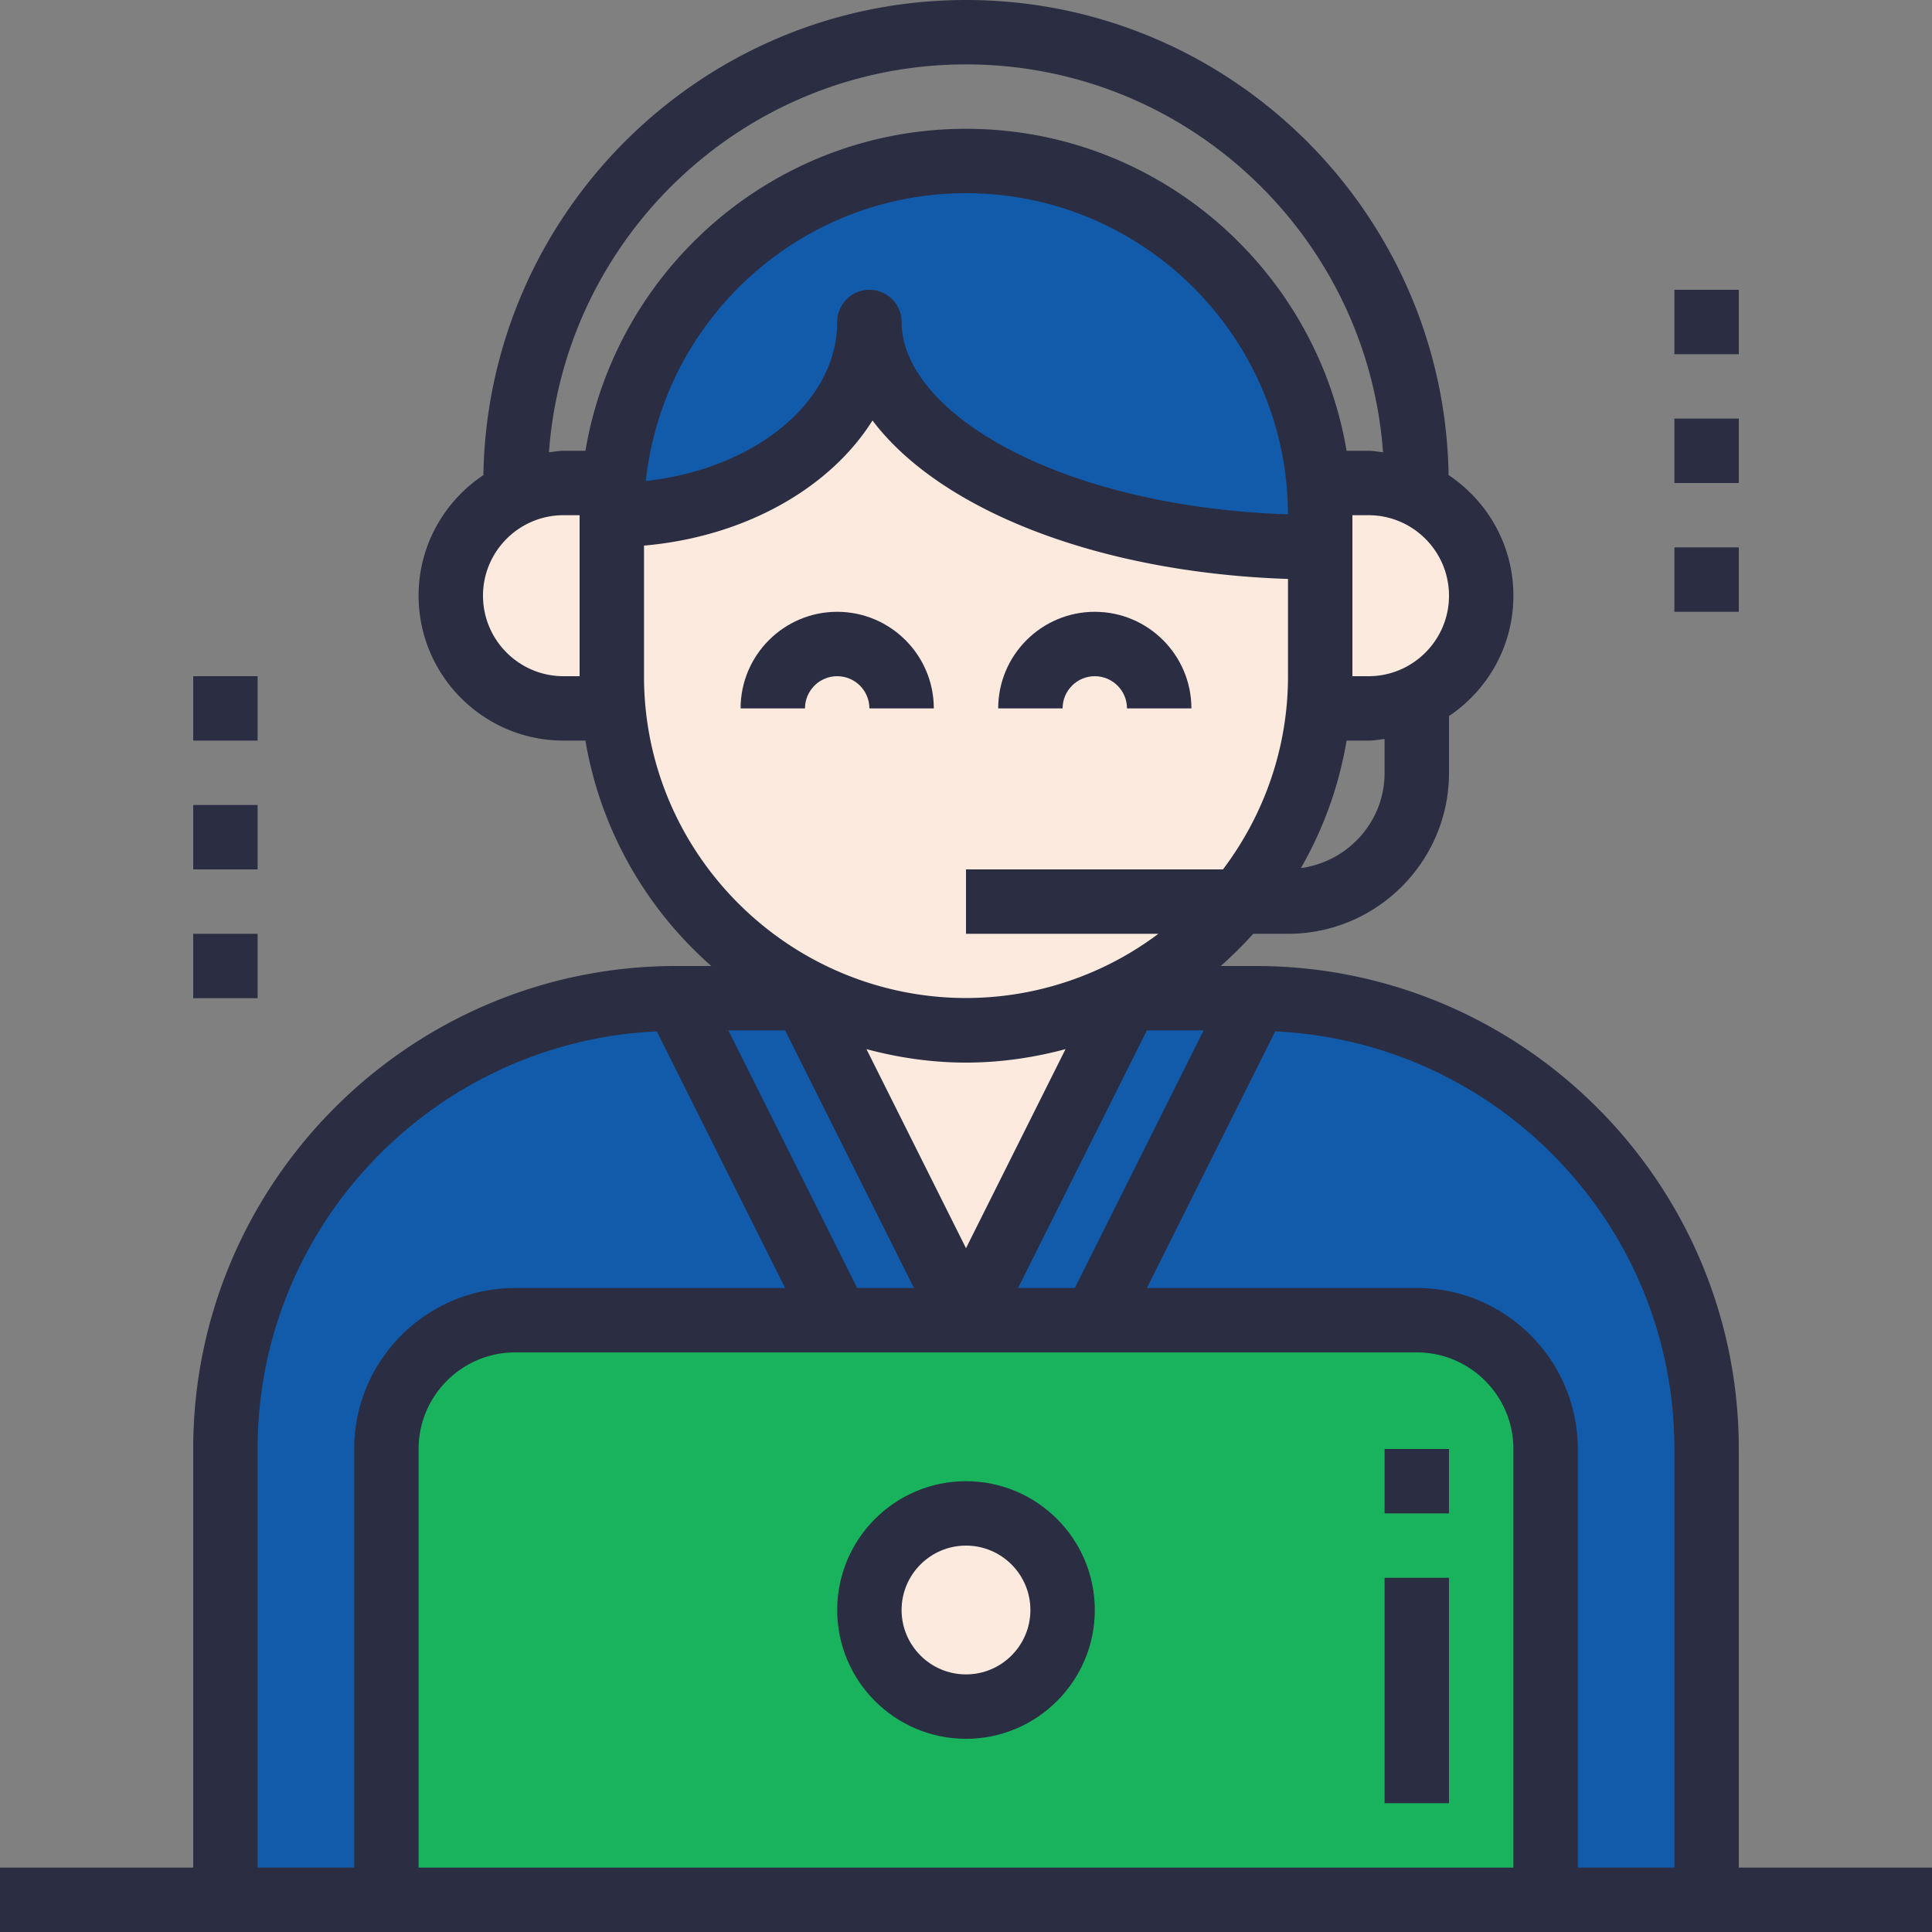 <svg xmlns="http://www.w3.org/2000/svg" viewBox="0 0 480 480" width="512" height="512"><rect x="0" y="0" width="480" height="480" fill="#808080" stroke="none"/><path d="M216 80c0 30.952 50.096 56 112 56v-8c0-48.6-39.4-88-88-88s-88 39.4-88 88c35.376 0 64-21.472 64-48z" data-original="#21BABD" data-old_color="#115baa" fill="#115baa"/><path d="M280 248h-3.496c12.2-5.576 22.944-13.784 31.376-24 12.568-15.216 20.12-34.728 20.12-56v8h12c15.464 0 28-12.536 28-28s-12.536-28-28-28h-12v16c-61.904 0-112-25.048-112-56 0 26.528-28.624 48-64 48v-8h-12c-15.464 0-28 12.536-28 28s12.536 28 28 28h12v-8c0 35.56 21.136 66.12 51.496 80H200l40 80 40-80zm-29.112 7.256c2.68-.336 5.336-.752 7.928-1.328-2.592.584-5.248.992-7.928 1.328zm8.664-1.512zM212.08 251.4zm9.096 2.536c2.6.576 5.256.984 7.928 1.328-2.672-.344-5.328-.752-7.928-1.328zM240 256z" data-original="#FCEADE" fill="#fceade"/><path d="M96 360c0-17.672 14.328-32 32-32h112l-40-80h-32c-61.856 0-112 50.144-112 112v112h40V360z" data-original="#21BABD" data-old_color="#115baa" fill="#115baa"/><path d="M352 328H128c-17.672 0-32 14.328-32 32v112h288V360c0-17.672-14.328-32-32-32zm-112 96c-13.256 0-24-10.744-24-24s10.744-24 24-24 24 10.744 24 24-10.744 24-24 24z" data-original="#FF8A5B" data-old_color="#18b35c" fill="#18b35c"/><circle cx="240" cy="400" r="24" data-original="#FCEADE" fill="#fceade"/><path d="M272 328h80c17.672 0 32 14.328 32 32v112h40V360c0-61.856-50.144-112-112-112h-32l-40 80h32z" data-original="#21BABD" data-old_color="#115baa" fill="#115baa"/><path d="M208 168c4.416 0 8 3.592 8 8h16c0-13.232-10.768-24-24-24s-24 10.768-24 24h16c0-4.408 3.584-8 8-8zm64 0c4.416 0 8 3.592 8 8h16c0-13.232-10.768-24-24-24s-24 10.768-24 24h16c0-4.408 3.584-8 8-8zm-32 200c-17.648 0-32 14.352-32 32s14.352 32 32 32 32-14.352 32-32-14.352-32-32-32zm0 48c-8.824 0-16-7.176-16-16s7.176-16 16-16 16 7.176 16 16-7.176 16-16 16z" data-original="#2B2D42" class="active-path" data-old_color="#18B35C" fill="#2b2d42"/><path d="M432 360c0-66.168-53.832-120-120-120h-8.712a96.32 96.32 0 0 0 8.064-8H320c22.056 0 40-17.944 40-40v-14.096c9.64-6.464 16-17.456 16-29.904 0-12.496-6.408-23.504-16.096-29.96C358.84 52.784 305.512 0 240 0S121.16 52.784 120.096 118.04C110.408 124.496 104 135.504 104 148c0 19.848 16.152 36 36 36h5.448c3.744 22.168 15.072 41.744 31.272 56H168c-66.168 0-120 53.832-120 120v104H0v16h480v-16h-48V360zm-192-96c8.56 0 16.824-1.232 24.728-3.344L240 310.112l-24.728-49.456C223.176 262.768 231.44 264 240 264zm59.056-8l-32 64h-14.112l32-64h14.112zM344 192c0 12.136-9.088 22.088-20.792 23.672A95.14 95.14 0 0 0 334.552 184H340c1.368 0 2.672-.256 4-.408V192zm-4-24h-4v-40h4c11.032 0 20 8.976 20 20s-8.968 20-20 20zM240 16c54.768 0 99.68 42.584 103.616 96.368-1.208-.128-2.376-.368-3.616-.368h-5.448c-7.648-45.328-47.08-80-94.552-80s-86.904 34.672-94.552 80H140c-1.24 0-2.408.24-3.616.368C140.32 58.584 185.232 16 240 16zm79.992 111.8C262.256 125.768 224 102.16 224 80c0-4.416-3.576-8-8-8s-8 3.584-8 8c0 19.992-20.672 36.56-47.536 39.496C164.728 79.368 198.768 48 240 48c44.04 0 79.88 35.784 79.992 79.8zM140 168c-11.032 0-20-8.976-20-20s8.968-20 20-20h4v40h-4zm20 0v-32.448c24.984-2.168 46.184-14.216 56.768-31.088C233.504 126.64 272.616 142.248 320 143.84V168c0 18.024-6.064 34.608-16.152 48H240v16h47.792a79.77 79.77 0 0 1-14.824 8.8c-20.992 9.536-44.952 9.536-65.952 0C179.336 228.208 160 200.352 160 168zm67.056 152h-14.112l-32-64h14.112l32 64zM64 360c0-55.72 44.08-101.208 99.176-103.752L195.056 320H128c-22.056 0-40 17.944-40 40v104H64V360zm40 104V360c0-13.232 10.768-24 24-24h224c13.232 0 24 10.768 24 24v104H104zm288 0V360c0-22.056-17.944-40-40-40h-67.056l31.88-63.752C371.92 258.792 416 304.28 416 360v104h-24z" data-original="#2B2D42" class="active-path" data-old_color="#18B35C" fill="#2b2d42"/><path data-original="#2B2D42" class="active-path" data-old_color="#18B35C" fill="#2b2d42" d="M344 392h16v56h-16zm0-32h16v16h-16zm72-288h16v16h-16zm0 32h16v16h-16zm0 32h16v16h-16zM48 168h16v16H48zm0 32h16v16H48zm0 32h16v16H48z"/></svg>